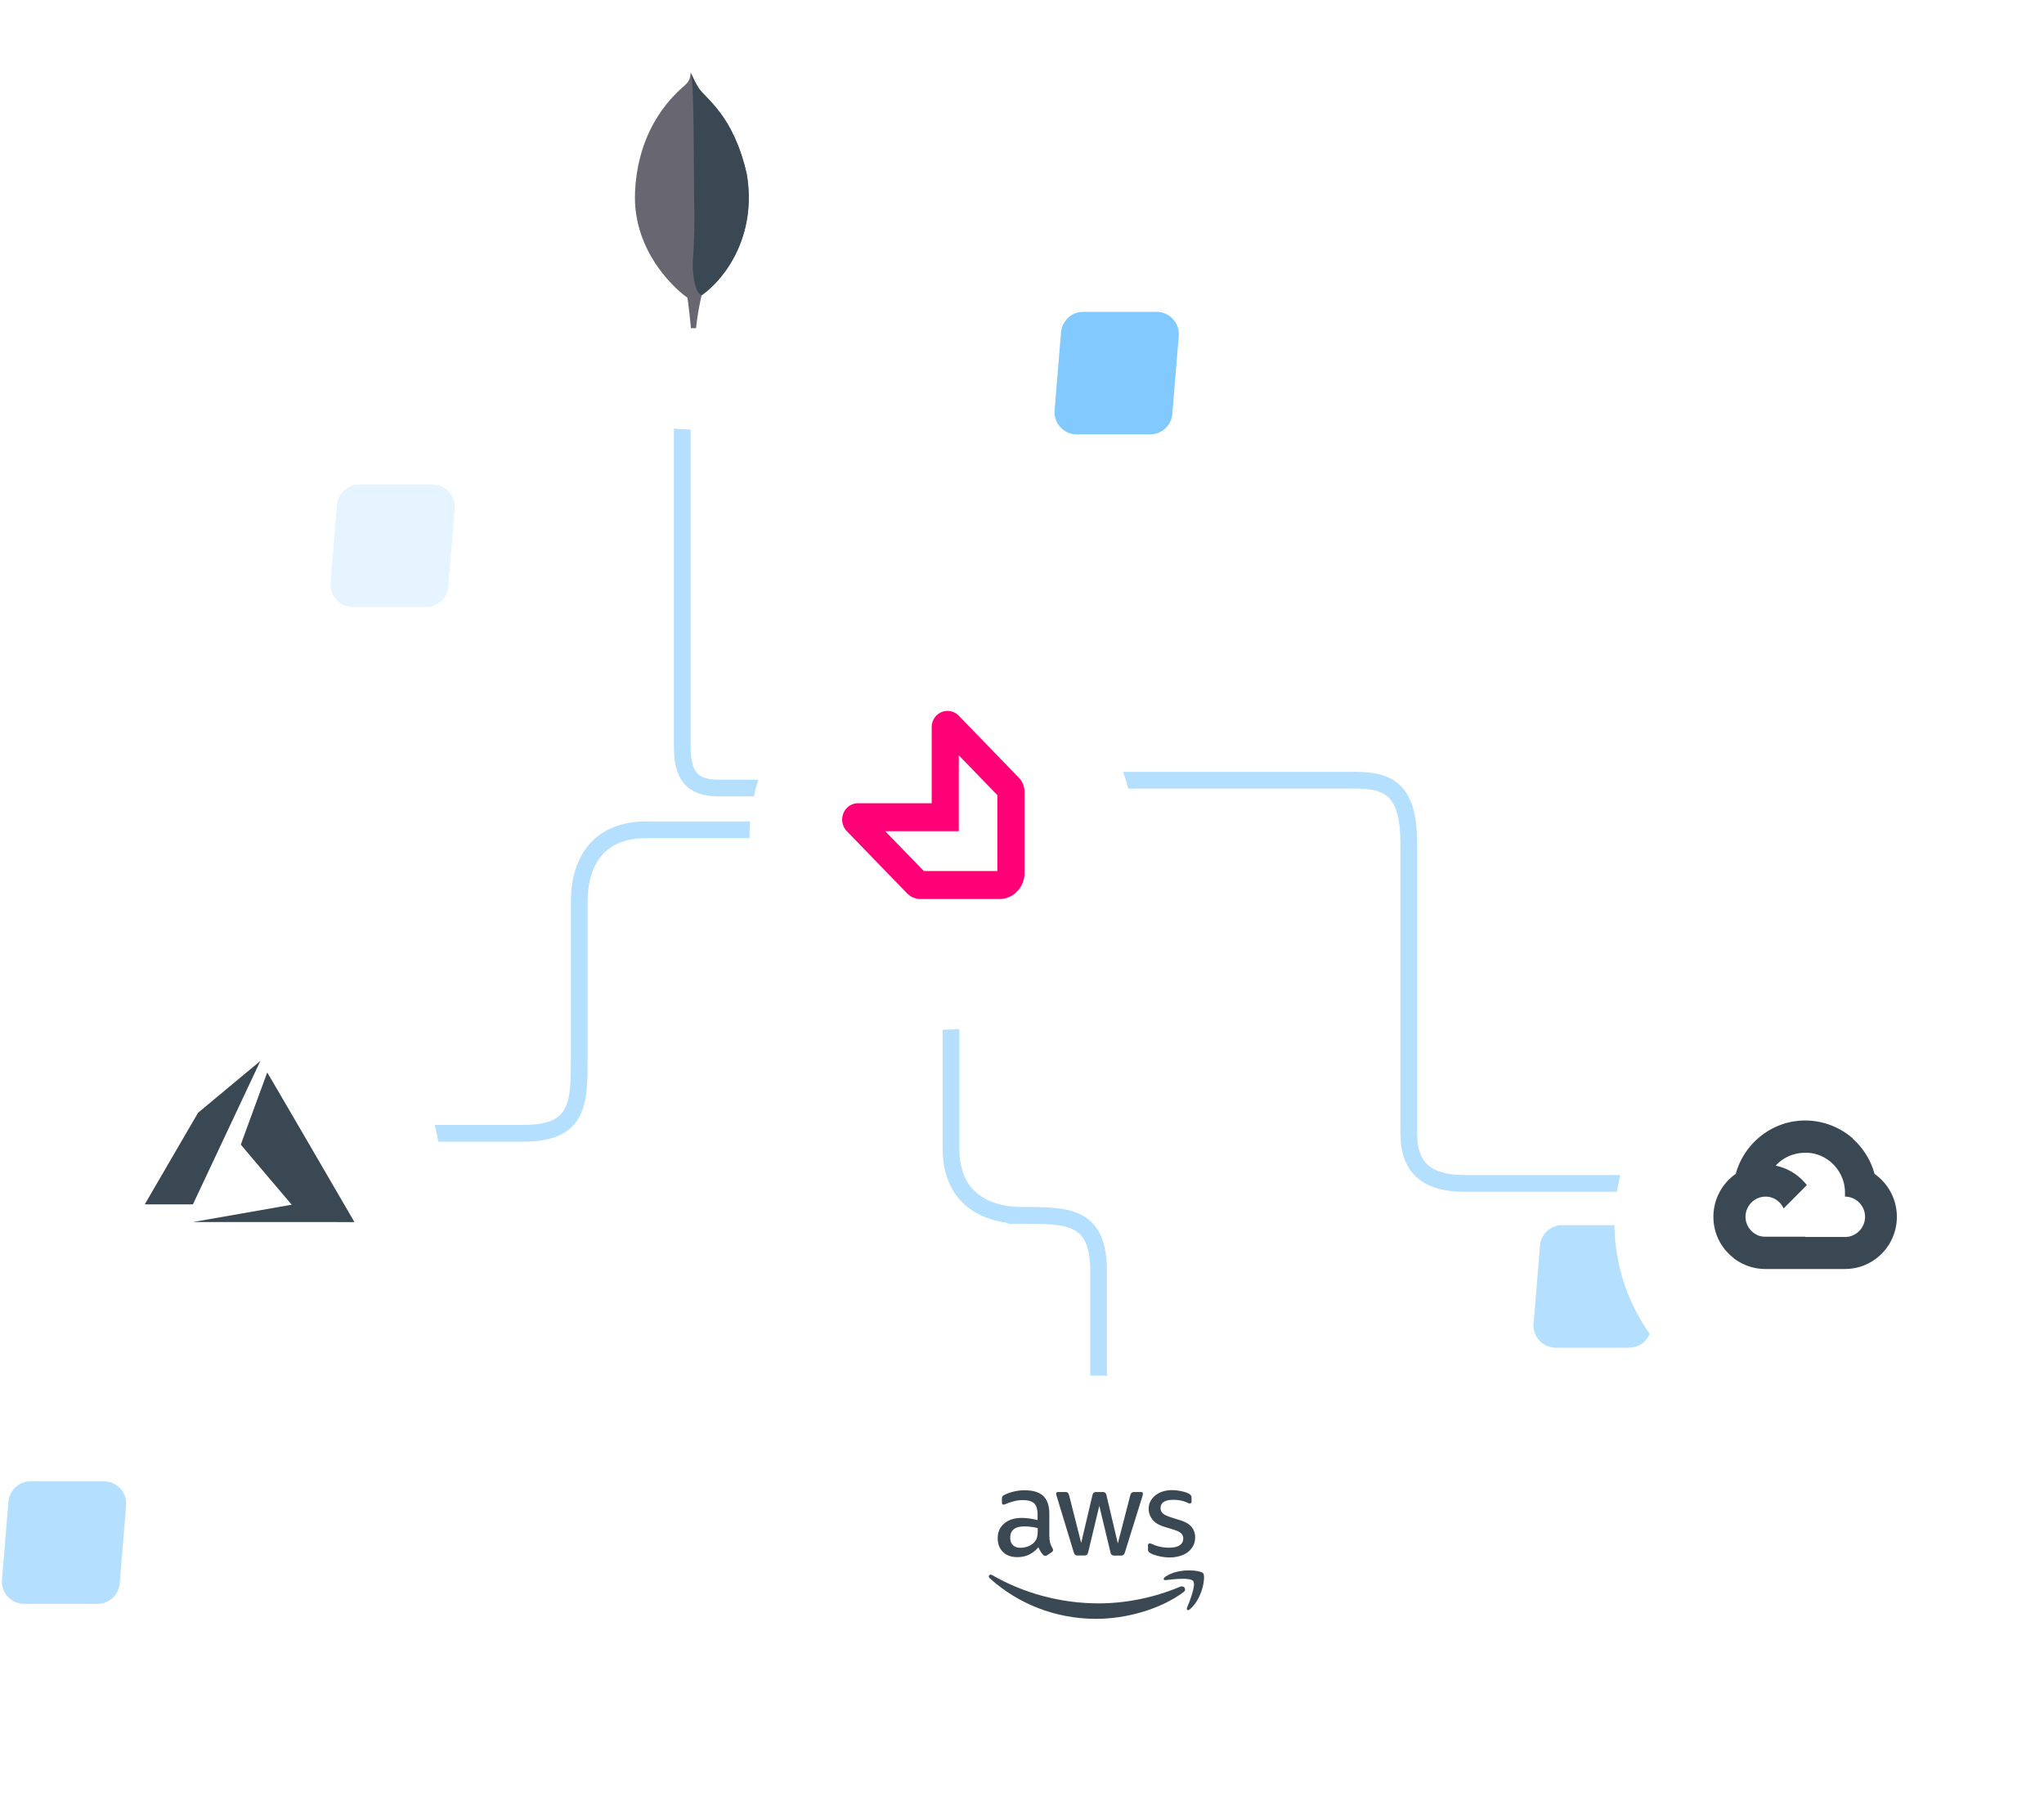 <svg width="367" height="325" fill="none" xmlns="http://www.w3.org/2000/svg"><path d="M60.509 90.672a4 4 0 0 1 3.986-3.671h13.162a4 4 0 0 1 3.987 4.328l-1.153 14A4 4 0 0 1 76.505 109H63.343a4 4 0 0 1-3.987-4.328l1.153-14z" fill="#0495FE" fill-opacity=".1"/><path d="M276.509 223.672a4 4 0 0 1 3.986-3.672h13.162a4 4 0 0 1 3.987 4.329l-1.153 14a3.999 3.999 0 0 1-3.986 3.671h-13.162a4 4 0 0 1-3.987-4.328l1.153-14z" fill="#0495FE" fill-opacity=".3"/><path d="M190.509 59.672a4 4 0 0 1 3.986-3.671h13.162a4 4 0 0 1 3.987 4.328l-1.153 14A4 4 0 0 1 206.505 78h-13.162a4 4 0 0 1-3.987-4.329l1.153-14z" fill="#0495FE" fill-opacity=".5"/><path d="M1.509 269.672A4 4 0 0 1 5.495 266h13.162a4 4 0 0 1 3.987 4.329l-1.153 14A4 4 0 0 1 17.505 288H4.343a4 4 0 0 1-3.987-4.328l1.153-14z" fill="#0495FE" fill-opacity=".3"/><path d="M187.653 140.1H243.5c6.5 0 9.445 2.4 9.445 11.4v52c0 6.5 3.555 9 10.055 9h35M169.5 149H116c-7.942 0-12 5-12 13v28c0 8 0 13.5-10 13.5H74.5M170.75 166.75v39.5c0 7.942 5 12 13 12m0 0c8 0-8 0 0 0zm0 0c8 0 13.5 0 13.5 10v19.5M122.5 61.421V134c0 5 1.5 7.5 6.5 7.5h26" stroke="#0495FE" stroke-opacity=".3" stroke-width="3"/><circle cx="169.137" cy="145.336" r="34.567" fill="#fff" filter="url(#filter0_d)"/><path d="M179.444 161.431h-14.168a3.36 3.36 0 0 1-2.435-1.042l-10.796-11.143a2.995 2.995 0 0 1-.617-3.196c.442-1.101 1.472-1.814 2.627-1.814h13.229v-13.652c0-1.189.689-2.252 1.754-2.708a2.806 2.806 0 0 1 3.098.633l10.801 11.147a3.599 3.599 0 0 1 1.008 2.514v14.619c-.002 2.56-2.019 4.642-4.501 4.642zm-13.575-5.023h13.209v-13.632l-6.927-7.148v13.632h-13.209l6.927 7.148z" fill="#FF0076"/><circle cx="324.433" cy="214.567" r="34.567" fill="#fff" filter="url(#filter1_d)"/><path fill-rule="evenodd" clip-rule="evenodd" d="M311.306 225.92l-.009.033c1.596 1.19 3.551 1.915 5.661 1.915h14.308c5.147 0 9.316-4.193 9.316-9.371 0-3.21-1.596-6.006-4.015-7.715a13.022 13.022 0 0 0-3.911-6.316l-.007.007.007-.059a13.008 13.008 0 0 0-8.543-3.21c-5.919 0-10.963 4.09-12.455 9.579a.36.36 0 0 1 .054-.031 9.374 9.374 0 0 0-4.069 7.745 9.284 9.284 0 0 0 3.663 7.423zm17.284-17.364c-1.235-.984-2.779-1.605-4.477-1.553-2.101 0-3.998.872-5.284 2.311 2.255.459 4.212 1.732 5.592 3.488l-4.169 4.194c-.566-1.243-1.801-2.123-3.242-2.123-2.007 0-3.603 1.657-3.603 3.624 0 1.45.875 2.693 2.11 3.262l-.015.016c.454.196.955.294 1.456.294h7.154v.052h7.154c2.007 0 3.603-1.656 3.603-3.624 0-2.019-1.647-3.624-3.603-3.624v-.725c0-2.226-1.029-4.246-2.676-5.592z" fill="#394853"/><circle cx="196.863" cy="276.567" r="34.567" fill="#fff" filter="url(#filter2_d)"/><path d="M188.432 275.974c0 .475.052.861.142 1.144.102.283.231.591.411.925.064.103.09.206.09.296 0 .128-.077.257-.244.385l-.81.54a.618.618 0 0 1-.334.116c-.129 0-.257-.064-.386-.18a4.048 4.048 0 0 1-.463-.604 10.219 10.219 0 0 1-.398-.758c-1.003 1.182-2.262 1.773-3.779 1.773-1.079 0-1.94-.308-2.57-.925-.63-.617-.951-1.44-.951-2.468 0-1.092.385-1.979 1.169-2.648.784-.668 1.825-1.002 3.149-1.002.437 0 .887.038 1.363.103.475.064.964.167 1.478.282v-.938c0-.977-.206-1.658-.604-2.056-.412-.399-1.106-.591-2.095-.591-.45 0-.913.051-1.389.167-.475.115-.938.257-1.388.437-.205.09-.36.141-.449.167a.82.82 0 0 1-.206.038c-.18 0-.27-.128-.27-.398v-.63c0-.206.026-.36.09-.45.064-.09.18-.18.36-.27a7.4 7.4 0 0 1 1.619-.578 7.797 7.797 0 0 1 2.005-.244c1.53 0 2.648.347 3.368 1.041.707.694 1.066 1.748 1.066 3.162v4.164h.026zm-5.218 1.954c.424 0 .861-.078 1.324-.232a2.87 2.87 0 0 0 1.221-.822c.205-.245.36-.515.437-.823.077-.308.128-.681.128-1.118v-.54c-.372-.09-.771-.167-1.182-.218a9.576 9.576 0 0 0-1.208-.078c-.861 0-1.491.167-1.915.514-.424.348-.63.836-.63 1.479 0 .604.154 1.053.475 1.362.309.321.759.476 1.35.476zm10.321 1.388c-.232 0-.386-.039-.489-.129-.103-.077-.192-.257-.27-.501l-3.02-9.935c-.077-.257-.116-.424-.116-.514 0-.206.103-.322.309-.322h1.259c.245 0 .412.039.502.129.102.077.18.257.257.501l2.159 8.509 2.005-8.509c.064-.257.141-.424.244-.501.103-.077.283-.129.514-.129h1.028c.245 0 .412.039.515.129.102.077.192.257.244.501l2.031 8.611 2.223-8.611c.077-.257.167-.424.257-.501.103-.077.27-.129.501-.129h1.196c.205 0 .321.103.321.322 0 .064-.013.128-.026.205-.013.077-.038.18-.09.322l-3.097 9.935c-.077.257-.167.424-.27.501-.103.077-.27.128-.489.128h-1.105c-.244 0-.411-.038-.514-.128-.103-.09-.193-.257-.244-.514l-1.992-8.29-1.98 8.277c-.064.257-.141.424-.244.514-.103.09-.283.129-.514.129h-1.105zm16.515.347a8.466 8.466 0 0 1-1.979-.232c-.642-.154-1.144-.321-1.478-.514-.206-.116-.347-.244-.398-.36a.894.894 0 0 1-.077-.36v-.655c0-.27.102-.399.295-.399.077 0 .154.013.231.039.078.026.193.077.322.129.437.192.912.347 1.414.449a7.702 7.702 0 0 0 1.529.155c.81 0 1.44-.142 1.877-.424.437-.283.668-.695.668-1.221 0-.36-.116-.656-.347-.9-.231-.244-.668-.463-1.298-.669l-1.864-.578c-.938-.296-1.632-.733-2.056-1.311-.424-.565-.643-1.195-.643-1.864 0-.539.116-1.015.347-1.426.231-.411.54-.771.925-1.054a4.073 4.073 0 0 1 1.337-.668 5.577 5.577 0 0 1 1.62-.219c.282 0 .578.013.861.051.295.039.565.09.835.142.257.064.501.128.733.205.231.078.411.155.54.232.18.103.308.205.385.321.077.103.116.244.116.424v.604c0 .27-.103.412-.296.412-.103 0-.27-.052-.488-.155-.733-.334-1.555-.501-2.468-.501-.733 0-1.311.116-1.709.36-.399.244-.604.617-.604 1.144 0 .36.128.668.385.912.257.245.733.489 1.414.707l1.825.579c.925.295 1.594.707 1.992 1.234.399.527.591 1.131.591 1.799 0 .553-.115 1.054-.334 1.491-.231.437-.54.822-.938 1.131-.398.321-.874.553-1.427.72-.578.18-1.182.27-1.838.27z" fill="#394853"/><path fill-rule="evenodd" clip-rule="evenodd" d="M212.48 285.909c-4.229 3.123-10.372 4.781-15.655 4.781-7.403 0-14.074-2.737-19.112-7.287-.398-.36-.038-.848.437-.566 5.45 3.162 12.172 5.077 19.125 5.077 4.691 0 9.845-.977 14.588-2.982.707-.321 1.311.463.617.977z" fill="#394853"/><path fill-rule="evenodd" clip-rule="evenodd" d="M214.241 283.905c-.54-.694-3.573-.334-4.949-.167-.411.052-.475-.308-.102-.578 2.416-1.697 6.387-1.208 6.85-.643.463.579-.128 4.55-2.391 6.452-.347.296-.681.142-.527-.244.515-1.272 1.658-4.138 1.119-4.82z" fill="#394853"/><circle cx="44.567" cy="205.549" r="34.567" fill="#fff" filter="url(#filter3_d)"/><path d="M43.413 217.899c4.836-.847 8.83-1.548 8.876-1.558l.084-.018-4.566-5.384c-2.511-2.961-4.566-5.396-4.566-5.41 0-.026 4.715-12.898 4.741-12.944.009-.015 3.217 5.476 7.778 13.312l7.821 13.442.06.103-14.51-.002-14.511-.001 8.793-1.54zm-17.414-1.642c0-.008 2.151-3.711 4.78-8.229l4.781-8.214 5.572-4.636a2194.96 2194.96 0 0 1 5.59-4.642c.01-.004-.03.097-.09.223l-6.05 12.866-5.942 12.635-4.32.005c-2.377.003-4.321-.001-4.321-.008z" fill="#394853"/><circle cx="124.449" cy="37.567" r="34.567" fill="#fff" filter="url(#filter4_d)"/><path d="M134.082 31.28c-2.394-10.675-7.401-13.516-8.676-15.526C124.712 14.66 124.01 13 124.01 13c-.072.943-.195 1.546-.991 2.265-1.599 1.443-8.421 7.046-8.996 19.175-.534 11.31 8.243 18.285 9.408 19.004.892.442 1.977.009 2.51-.396 4.228-2.929 10.014-10.737 8.141-21.768z" fill="#676671"/><path d="M124.375 47.42c-.222 2.801-.379 4.431-.941 6.028 0 0 .369 2.665.625 5.487h.914a52.31 52.31 0 0 1 .997-5.913c-1.181-.584-1.551-3.145-1.595-5.601z" fill="#676671"/><path d="M125.973 53.022c-1.196-.557-1.543-3.17-1.6-5.605.295-4.015.381-8.043.257-12.067-.061-2.11.031-19.559-.515-22.113.221.496.755 1.673 1.289 2.512 1.276 2.01 6.275 4.852 8.677 15.529 1.87 11.004-3.881 18.8-8.108 21.744z" fill="#394853"/><defs><filter id="filter0_d" x="126.57" y="107.769" width="85.133" height="85.133" filterUnits="userSpaceOnUse" color-interpolation-filters="sRGB"><feFlood flood-opacity="0" result="BackgroundImageFix"/><feColorMatrix in="SourceAlpha" values="0 0 0 0 0 0 0 0 0 0 0 0 0 0 0 0 0 0 127 0"/><feOffset dy="5"/><feGaussianBlur stdDeviation="4"/><feColorMatrix values="0 0 0 0 0 0 0 0 0 0 0 0 0 0 0 0 0 0 0.07 0"/><feBlend in2="BackgroundImageFix" result="effect1_dropShadow"/><feBlend in="SourceGraphic" in2="effect1_dropShadow" result="shape"/></filter><filter id="filter1_d" x="281.867" y="177" width="85.133" height="85.133" filterUnits="userSpaceOnUse" color-interpolation-filters="sRGB"><feFlood flood-opacity="0" result="BackgroundImageFix"/><feColorMatrix in="SourceAlpha" values="0 0 0 0 0 0 0 0 0 0 0 0 0 0 0 0 0 0 127 0"/><feOffset dy="5"/><feGaussianBlur stdDeviation="4"/><feColorMatrix values="0 0 0 0 0 0 0 0 0 0 0 0 0 0 0 0 0 0 0.07 0"/><feBlend in2="BackgroundImageFix" result="effect1_dropShadow"/><feBlend in="SourceGraphic" in2="effect1_dropShadow" result="shape"/></filter><filter id="filter2_d" x="154.296" y="239" width="85.133" height="85.133" filterUnits="userSpaceOnUse" color-interpolation-filters="sRGB"><feFlood flood-opacity="0" result="BackgroundImageFix"/><feColorMatrix in="SourceAlpha" values="0 0 0 0 0 0 0 0 0 0 0 0 0 0 0 0 0 0 127 0"/><feOffset dy="5"/><feGaussianBlur stdDeviation="4"/><feColorMatrix values="0 0 0 0 0 0 0 0 0 0 0 0 0 0 0 0 0 0 0.07 0"/><feBlend in2="BackgroundImageFix" result="effect1_dropShadow"/><feBlend in="SourceGraphic" in2="effect1_dropShadow" result="shape"/></filter><filter id="filter3_d" x="2" y="167.982" width="85.133" height="85.133" filterUnits="userSpaceOnUse" color-interpolation-filters="sRGB"><feFlood flood-opacity="0" result="BackgroundImageFix"/><feColorMatrix in="SourceAlpha" values="0 0 0 0 0 0 0 0 0 0 0 0 0 0 0 0 0 0 127 0"/><feOffset dy="5"/><feGaussianBlur stdDeviation="4"/><feColorMatrix values="0 0 0 0 0 0 0 0 0 0 0 0 0 0 0 0 0 0 0.07 0"/><feBlend in2="BackgroundImageFix" result="effect1_dropShadow"/><feBlend in="SourceGraphic" in2="effect1_dropShadow" result="shape"/></filter><filter id="filter4_d" x="81.883" y="0" width="85.133" height="85.133" filterUnits="userSpaceOnUse" color-interpolation-filters="sRGB"><feFlood flood-opacity="0" result="BackgroundImageFix"/><feColorMatrix in="SourceAlpha" values="0 0 0 0 0 0 0 0 0 0 0 0 0 0 0 0 0 0 127 0"/><feOffset dy="5"/><feGaussianBlur stdDeviation="4"/><feColorMatrix values="0 0 0 0 0 0 0 0 0 0 0 0 0 0 0 0 0 0 0.07 0"/><feBlend in2="BackgroundImageFix" result="effect1_dropShadow"/><feBlend in="SourceGraphic" in2="effect1_dropShadow" result="shape"/></filter></defs></svg>